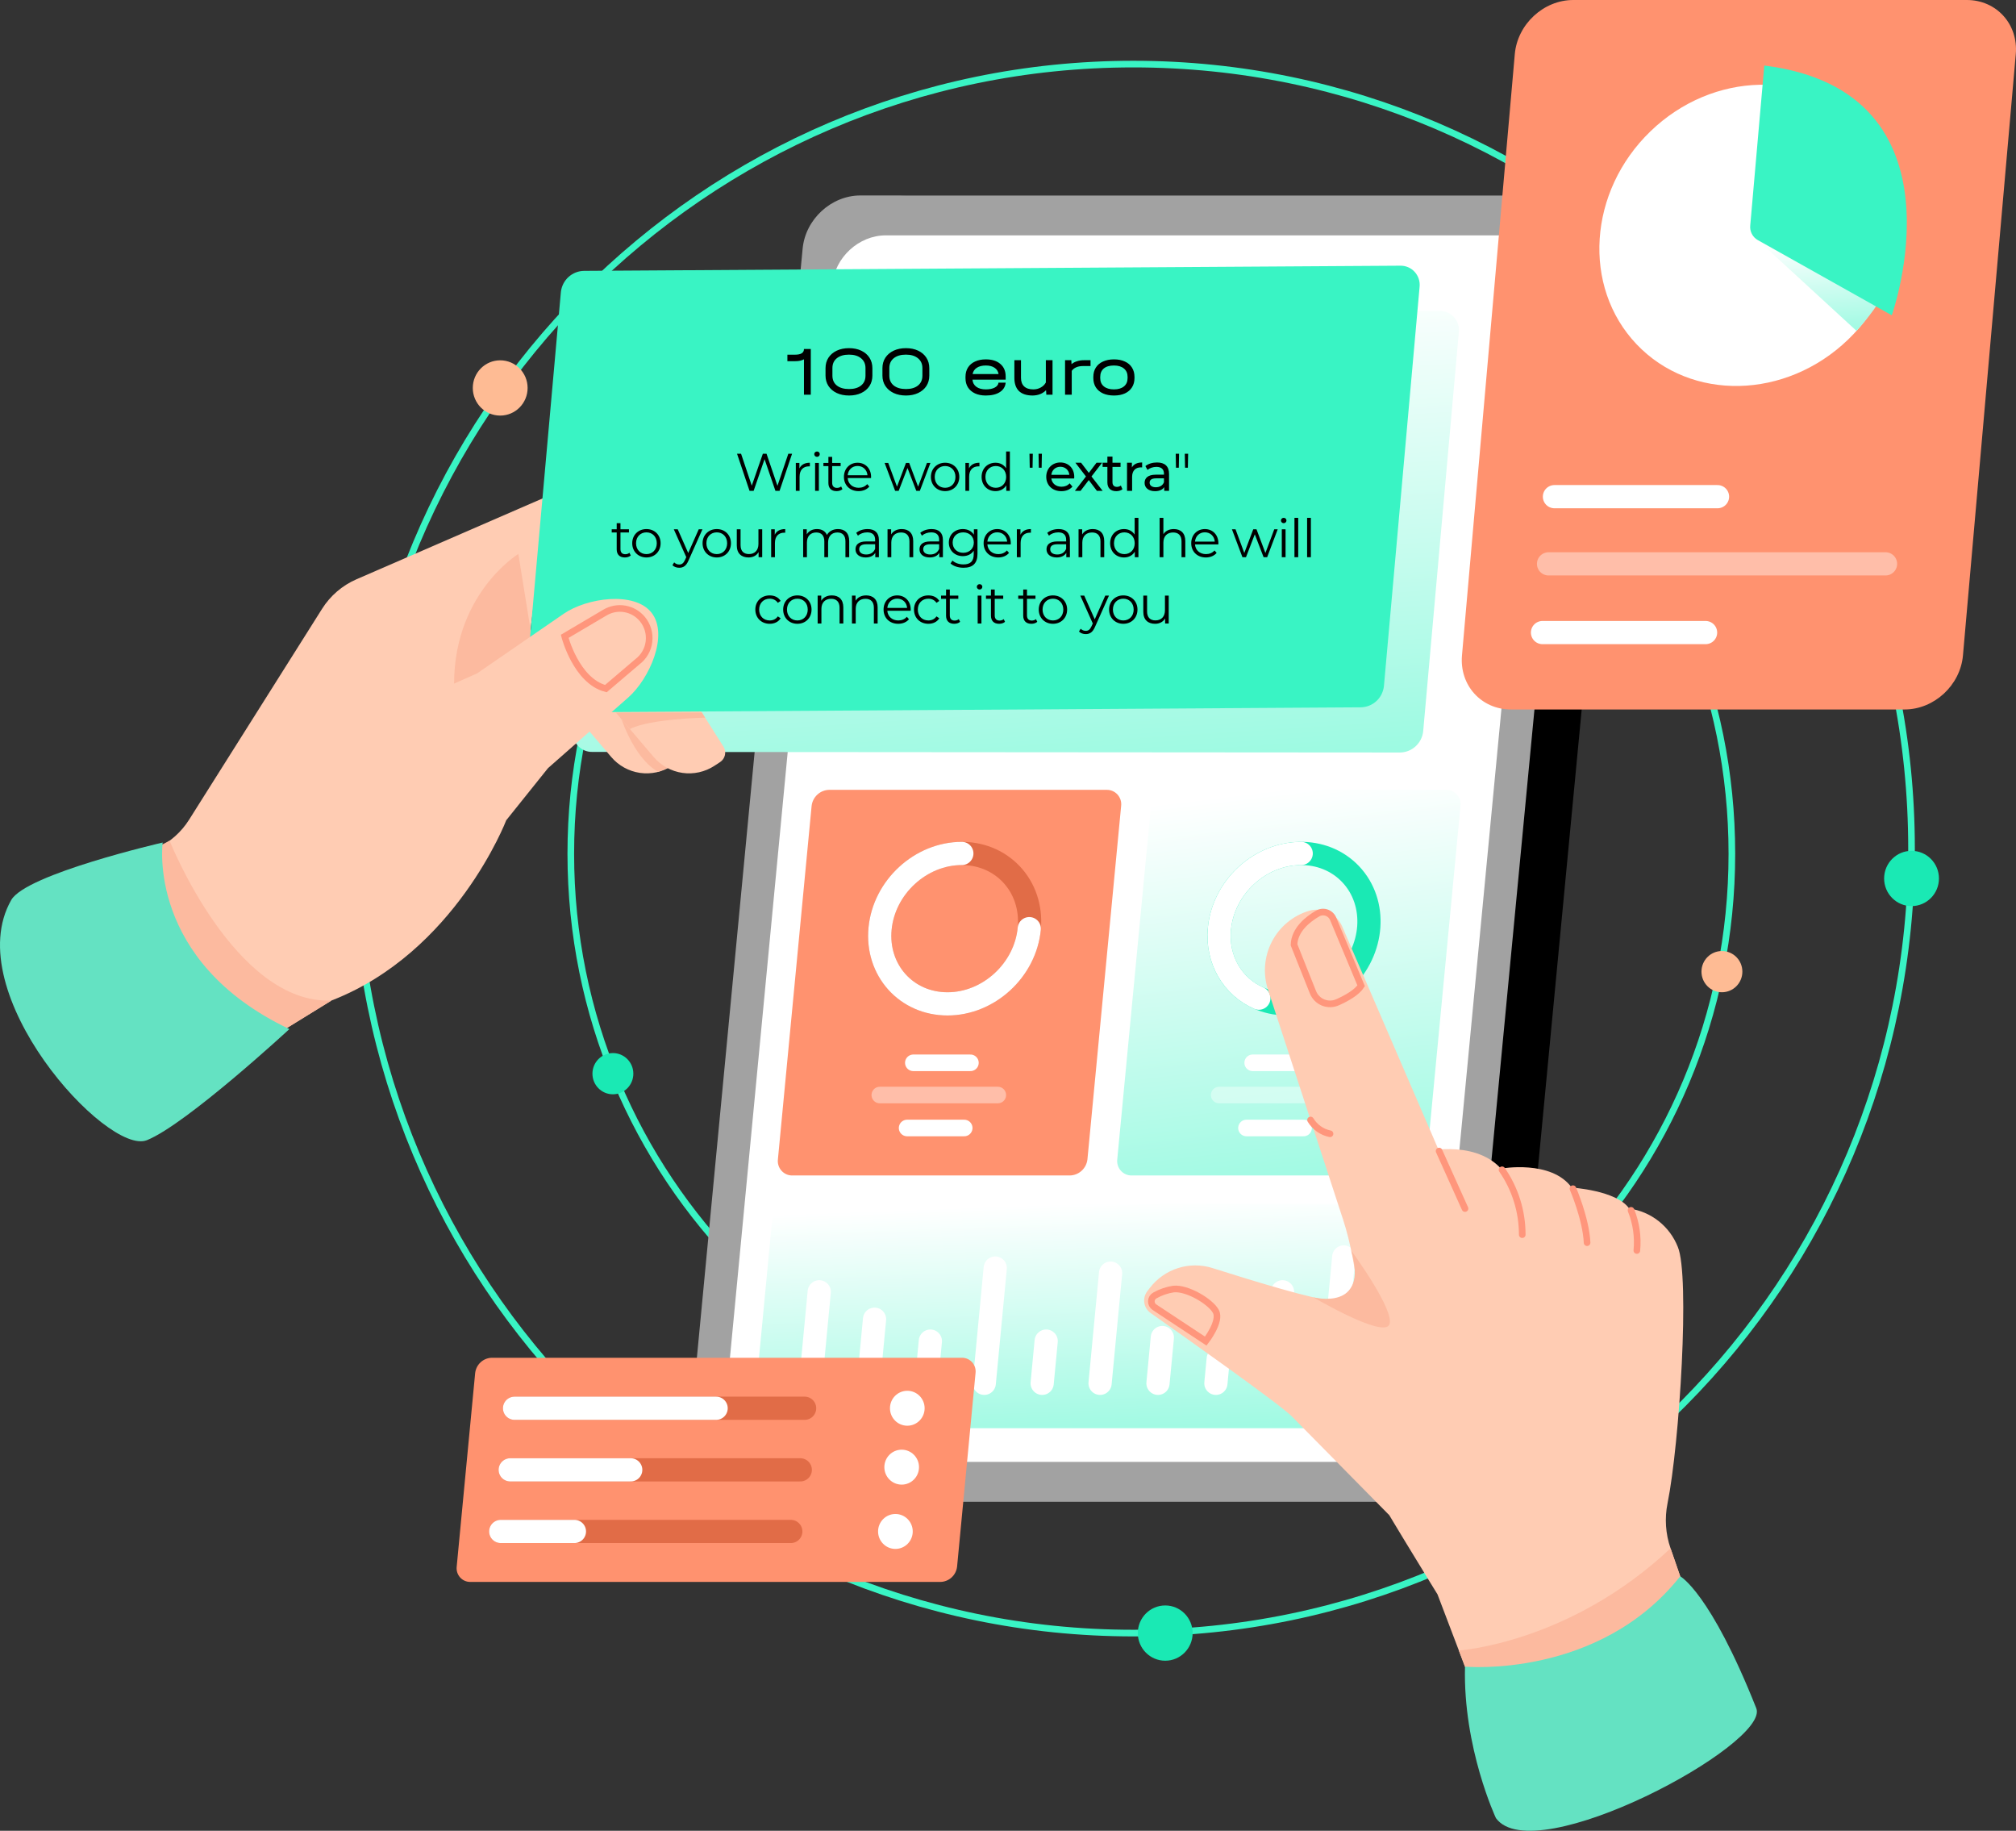 <svg width="608" height="552" viewBox="0 0 608 552" fill="none" xmlns="http://www.w3.org/2000/svg">
<rect x="0" y="0" width="608" height="552" fill="#333333" stroke="none"/>
<path d="M341.79 492.391C471.414 492.391 576.492 386.492 576.492 255.857C576.492 125.224 471.414 19.324 341.79 19.324C212.166 19.324 107.085 125.224 107.085 255.857C107.085 386.492 212.166 492.391 341.79 492.391Z" stroke="#39F4C4" stroke-width="2" stroke-miterlimit="10"/>
<path d="M150.853 125.302C155.419 125.302 159.12 121.572 159.12 116.971C159.12 112.37 155.419 108.64 150.853 108.64C146.288 108.64 142.587 112.37 142.587 116.971C142.587 121.572 146.288 125.302 150.853 125.302Z" fill="#FEBB94"/>
<path d="M576.492 273.197C581.06 273.197 584.764 269.467 584.764 264.866C584.764 260.265 581.06 256.535 576.492 256.535C571.931 256.535 568.227 260.265 568.227 264.866C568.227 269.467 571.931 273.197 576.492 273.197Z" fill="#1AE9B4"/>
<path d="M351.417 500.722C355.982 500.722 359.683 496.992 359.683 492.391C359.683 487.79 355.982 484.06 351.417 484.06C346.851 484.06 343.15 487.79 343.15 492.391C343.15 496.992 346.851 500.722 351.417 500.722Z" fill="#1AE9B4"/>
<path d="M347.228 433.863C443.924 433.863 522.311 354.865 522.311 257.416C522.311 159.966 443.924 80.968 347.228 80.968C250.531 80.968 172.144 159.966 172.144 257.416C172.144 354.865 250.531 433.863 347.228 433.863Z" stroke="#39F4C4" stroke-width="2" stroke-miterlimit="10"/>
<path d="M519.31 299.173C522.715 299.173 525.476 296.391 525.476 292.959C525.476 289.526 522.715 286.744 519.31 286.744C515.903 286.744 513.143 289.526 513.143 292.959C513.143 296.391 515.903 299.173 519.31 299.173Z" fill="#FEBB94"/>
<path d="M184.84 329.94C188.246 329.94 191.007 327.158 191.007 323.725C191.007 320.293 188.246 317.511 184.84 317.511C181.435 317.511 178.674 320.293 178.674 323.725C178.674 327.158 181.435 329.94 184.84 329.94Z" fill="#1AE9B4"/>
<path d="M268.802 105.709C272.208 105.709 274.969 102.926 274.969 99.494C274.969 96.062 272.208 93.279 268.802 93.279C265.396 93.279 262.635 96.062 262.635 99.494C262.635 102.926 265.396 105.709 268.802 105.709Z" fill="#1C85E8"/>
<path d="M438.352 452.809H236.158C227.386 452.809 220.958 445.642 221.802 436.801L256.318 74.941C257.161 66.1 264.955 58.934 273.727 58.934H475.922C484.694 58.934 491.121 66.1 490.278 74.941L455.762 436.801C454.919 445.642 447.124 452.809 438.352 452.809Z" fill="black"/>
<path d="M424.102 452.809H221.908C213.136 452.809 206.709 445.642 207.552 436.801L242.068 74.941C242.911 66.1 250.706 58.934 259.478 58.934H461.672C470.444 58.934 476.871 66.1 476.028 74.941L441.512 436.801C440.669 445.642 432.874 452.809 424.102 452.809Z" fill="#A2A2A2"/>
<path d="M416.44 440.778H231.866C223.736 440.778 217.779 434.137 218.561 425.944L251.005 85.796C251.787 77.603 259.011 70.962 267.14 70.962H451.714C459.844 70.962 465.8 77.603 465.019 85.796L432.574 425.944C431.792 434.137 424.569 440.778 416.44 440.778Z" fill="white"/>
<path d="M425.007 354.414H341.32C340.703 354.427 340.089 354.305 339.523 354.058C338.956 353.811 338.449 353.445 338.035 352.983C337.621 352.521 337.31 351.976 337.124 351.382C336.937 350.789 336.879 350.163 336.953 349.546L347.114 243.014C347.261 241.693 347.879 240.471 348.853 239.575C349.828 238.68 351.091 238.172 352.41 238.145H436.098C436.715 238.133 437.327 238.254 437.894 238.502C438.461 238.748 438.968 239.115 439.382 239.577C439.796 240.038 440.107 240.584 440.294 241.176C440.48 241.77 440.538 242.397 440.464 243.014L430.302 349.546C430.156 350.866 429.538 352.088 428.564 352.984C427.59 353.879 426.326 354.388 425.007 354.414Z" fill="url(#paint0_linear_448_1266)"/>
<path d="M405.056 295.644C414.494 286.579 415.521 272.226 407.35 263.587C399.179 254.947 384.904 255.292 375.467 264.356C366.029 273.422 365.002 287.774 373.173 296.414C381.344 305.054 395.618 304.709 405.056 295.644Z" stroke="#1AE9B4" stroke-width="7" stroke-miterlimit="10"/>
<path d="M379.652 300.956C371.823 297.549 366.861 289.45 367.762 280C368.956 267.477 379.998 257.326 392.424 257.326" stroke="white" stroke-width="7" stroke-miterlimit="10" stroke-linecap="round"/>
<path d="M377.794 320.447H395.012" stroke="white" stroke-width="5" stroke-miterlimit="10" stroke-linecap="round"/>
<path d="M375.92 340.099H393.137" stroke="white" stroke-width="5" stroke-miterlimit="10" stroke-linecap="round"/>
<path opacity="0.4" d="M367.685 330.162H403.267" stroke="white" stroke-width="5" stroke-miterlimit="10" stroke-linecap="round"/>
<path d="M322.662 354.414H238.975C238.358 354.427 237.745 354.305 237.178 354.058C236.612 353.811 236.104 353.445 235.69 352.983C235.277 352.521 234.966 351.976 234.779 351.382C234.592 350.789 234.534 350.163 234.608 349.546L244.77 243.014C244.916 241.693 245.534 240.471 246.509 239.575C247.483 238.68 248.747 238.172 250.065 238.145H333.753C334.37 238.133 334.983 238.254 335.549 238.502C336.116 238.748 336.623 239.115 337.037 239.577C337.452 240.038 337.762 240.584 337.949 241.176C338.135 241.77 338.194 242.397 338.119 243.014L327.958 349.546C327.811 350.866 327.193 352.088 326.219 352.984C325.245 353.879 323.981 354.388 322.662 354.414Z" fill="#FF926F"/>
<path d="M302.711 295.644C312.149 286.579 313.176 272.226 305.005 263.587C296.834 254.947 282.559 255.292 273.121 264.356C263.684 273.422 262.657 287.774 270.828 296.414C278.998 305.054 293.273 304.709 302.711 295.644Z" stroke="#E16C47" stroke-width="7" stroke-miterlimit="10"/>
<path d="M310.416 280C309.222 292.523 298.18 302.675 285.754 302.675C273.328 302.675 264.222 292.523 265.417 280C266.612 267.477 277.653 257.326 290.079 257.326" stroke="white" stroke-width="7" stroke-miterlimit="10" stroke-linecap="round"/>
<path d="M275.45 320.447H292.667" stroke="white" stroke-width="5" stroke-miterlimit="10" stroke-linecap="round"/>
<path d="M273.575 340.099H290.793" stroke="white" stroke-width="5" stroke-miterlimit="10" stroke-linecap="round"/>
<path opacity="0.4" d="M265.341 330.162H300.923" stroke="white" stroke-width="5" stroke-miterlimit="10" stroke-linecap="round"/>
<path d="M417.992 430.611H231.454C230.869 430.622 230.289 430.508 229.752 430.273C229.215 430.039 228.734 429.692 228.341 429.255C227.949 428.817 227.655 428.3 227.477 427.738C227.301 427.176 227.246 426.582 227.316 425.997L232.883 367.641C233.021 366.389 233.607 365.23 234.53 364.381C235.454 363.533 236.651 363.051 237.901 363.026H424.438C425.023 363.014 425.604 363.13 426.141 363.364C426.678 363.598 427.159 363.945 427.551 364.383C427.943 364.82 428.238 365.337 428.415 365.899C428.592 366.462 428.647 367.055 428.577 367.641L423.01 425.997C422.871 427.248 422.286 428.406 421.363 429.255C420.439 430.105 419.241 430.586 417.992 430.611Z" fill="url(#paint1_linear_448_1266)"/>
<path d="M244.445 417.079L247.076 389.491" stroke="white" stroke-width="7" stroke-miterlimit="10" stroke-linecap="round"/>
<path d="M263.752 397.753L261.909 417.079" stroke="white" stroke-width="7" stroke-miterlimit="10" stroke-linecap="round"/>
<path d="M280.587 404.354L279.374 417.08" stroke="white" stroke-width="7" stroke-miterlimit="10" stroke-linecap="round"/>
<path d="M300.153 382.322L296.838 417.079" stroke="white" stroke-width="7" stroke-miterlimit="10" stroke-linecap="round"/>
<path d="M315.516 404.354L314.302 417.08" stroke="white" stroke-width="7" stroke-miterlimit="10" stroke-linecap="round"/>
<path d="M334.936 383.858L331.767 417.08" stroke="white" stroke-width="7" stroke-miterlimit="10" stroke-linecap="round"/>
<path d="M350.547 403.285L349.231 417.079" stroke="white" stroke-width="7" stroke-miterlimit="10" stroke-linecap="round"/>
<path d="M367.397 409.731L366.696 417.079" stroke="white" stroke-width="7" stroke-miterlimit="10" stroke-linecap="round"/>
<path d="M386.792 389.491L384.16 417.079" stroke="white" stroke-width="7" stroke-miterlimit="10" stroke-linecap="round"/>
<path d="M405.258 378.987L401.625 417.08" stroke="white" stroke-width="7" stroke-miterlimit="10" stroke-linecap="round"/>
<path d="M574.385 213.912H455.674C446.732 213.912 440.125 206.606 440.916 197.594L456.844 16.317C457.636 7.306 465.526 0 474.468 0H593.179C602.124 0 608.727 7.306 607.935 16.317L592.007 197.594C591.216 206.606 583.324 213.912 574.385 213.912Z" fill="#FF926F"/>
<path d="M557.39 102.358C576.191 84.234 578.082 55.486 561.624 38.148C545.164 20.809 516.583 21.445 497.785 39.568C478.988 57.692 477.093 86.44 493.553 103.778C510.013 121.118 538.595 120.481 557.39 102.358Z" fill="white"/>
<path d="M530.104 72.374L559.903 99.764C559.903 99.764 566.683 92.421 568.705 87.172L530.104 72.374Z" fill="url(#paint2_linear_448_1266)"/>
<path d="M532.088 19.759L527.853 67.953C527.759 68.83 527.922 69.717 528.322 70.503C528.722 71.288 529.341 71.939 530.104 72.374L570.537 95.059C570.537 95.059 594.547 27.554 532.088 19.759Z" fill="#39F4C4"/>
<path d="M468.801 149.749H517.98" stroke="white" stroke-width="7" stroke-miterlimit="10" stroke-linecap="round"/>
<path d="M465.201 190.725H514.38" stroke="white" stroke-width="7" stroke-miterlimit="10" stroke-linecap="round"/>
<path opacity="0.4" d="M467.022 170.006H568.652" stroke="white" stroke-width="7" stroke-miterlimit="10" stroke-linecap="round"/>
<path d="M428.393 347.455C428.393 347.455 444.245 343.194 452.683 352.349C452.683 352.349 467.848 349.574 474.013 358.076C474.013 358.076 487.458 358.861 491.351 364.388C494.589 364.838 497.651 366.145 500.225 368.175C502.799 370.205 504.793 372.887 506.005 375.946C509.681 384.678 506.563 435.163 502.909 453.254C501.995 457.779 502.308 462.468 503.815 466.828L513.11 493.748L448.798 520.842L433.53 480.708C433.53 480.708 414.944 450.608 412.289 445.256C409.634 439.905 414.134 395.499 405.07 367.759L428.393 347.455Z" fill="#FFCCB3"/>
<path d="M441.825 502.513L439.97 497.636C439.97 497.636 473.34 495.487 503.815 466.83L506.73 475.271C506.73 475.271 502.966 492.708 485.828 500.926C468.69 509.145 441.825 502.513 441.825 502.513Z" fill="#FCBA9F"/>
<path d="M441.825 502.512C441.825 502.512 482.219 506.22 506.73 475.27C506.73 475.27 515.779 480.051 529.675 515.057C533.943 525.81 462.674 564.091 451.151 548.178C451.151 548.178 441.203 526.971 441.825 502.512Z" fill="#64E2C2"/>
<path d="M409.023 384.505C409.023 384.505 407.63 391.955 401.042 391.955C396.744 391.955 378.114 386.283 365.679 382.339C362.296 381.266 358.667 381.266 355.283 382.339C351.9 383.412 348.925 385.507 346.762 388.339L346.006 389.328C345.63 389.818 345.358 390.38 345.204 390.98C345.051 391.58 345.02 392.204 345.113 392.816C345.206 393.428 345.421 394.015 345.745 394.541C346.07 395.067 346.497 395.521 347.001 395.875C357.529 403.282 385.956 423.384 389.592 427.048C394.067 431.557 418.983 456.837 418.983 456.837L409.023 384.505Z" fill="#FFCCB3"/>
<path d="M407.51 377.041C407.51 377.041 420.976 395.409 418.983 399.43C416.989 403.451 396.109 391.157 396.109 391.157C396.109 391.157 412.958 395.525 407.51 377.041Z" fill="#FCBA9F"/>
<path d="M405.07 367.759L382.412 298.415C381.635 296.036 381.339 293.524 381.543 291.028C381.748 288.532 382.447 286.103 383.6 283.885C384.753 281.666 386.337 279.704 388.256 278.114C390.176 276.524 392.393 275.338 394.776 274.628C396.727 274.047 398.82 274.203 400.663 275.07C402.507 275.937 403.972 277.452 404.783 279.332L436.57 352.97L405.07 367.759Z" fill="#FFCCB3"/>
<path d="M395.244 337.688C395.886 338.752 396.74 339.67 397.75 340.384C398.761 341.1 399.907 341.597 401.118 341.845" stroke="#FF967C" stroke-width="2" stroke-linecap="round"/>
<path d="M403.397 302.189C406.154 300.958 409.195 299.237 410.503 297.229L402.066 277.04C401.885 276.605 401.615 276.214 401.273 275.892C400.93 275.57 400.525 275.325 400.082 275.174C399.639 275.022 399.169 274.967 398.703 275.013C398.237 275.058 397.786 275.203 397.38 275.437C394.378 277.183 390.415 280.334 390.261 284.858L395.968 299.169C396.248 299.868 396.664 300.503 397.193 301.036C397.722 301.568 398.352 301.989 399.045 302.27C399.739 302.552 400.482 302.69 401.23 302.676C401.977 302.663 402.714 302.496 403.397 302.189Z" stroke="#FF967C" stroke-width="2" stroke-linecap="round"/>
<path d="M434.013 347.048L441.825 364.39" stroke="#FF967C" stroke-width="2" stroke-linecap="round"/>
<path d="M452.995 352.706C456.964 358.441 459.092 365.266 459.09 372.259" stroke="#FF967C" stroke-width="2" stroke-linecap="round"/>
<path d="M474.386 358.401C474.386 358.401 478.318 367.49 478.643 374.677" stroke="#FF967C" stroke-width="2" stroke-linecap="round"/>
<path d="M491.902 364.929C493.451 368.764 494.051 372.921 493.651 377.042" stroke="#FF967C" stroke-width="2" stroke-linecap="round"/>
<path d="M363.639 404.355C363.639 404.355 368.292 398.4 366.696 395.413C365.1 392.426 358 388.202 353.897 388.662C351.939 388.959 350.05 389.607 348.32 390.577C348.005 390.742 347.739 390.988 347.548 391.29C347.357 391.592 347.247 391.938 347.23 392.295C347.213 392.653 347.288 393.009 347.449 393.327C347.61 393.647 347.851 393.918 348.148 394.114L363.639 404.355Z" stroke="#FF967C" stroke-width="2" stroke-linecap="round"/>
<path d="M283.626 476.966H141.874C141.289 476.977 140.709 476.862 140.171 476.628C139.634 476.394 139.153 476.047 138.761 475.609C138.369 475.172 138.074 474.655 137.897 474.093C137.72 473.531 137.665 472.937 137.736 472.352L143.302 413.995C143.441 412.743 144.027 411.585 144.95 410.736C145.873 409.888 147.071 409.406 148.321 409.381H290.073C290.658 409.369 291.238 409.485 291.775 409.719C292.312 409.952 292.793 410.3 293.186 410.737C293.578 411.175 293.872 411.692 294.05 412.254C294.226 412.816 294.281 413.41 294.211 413.995L288.645 472.352C288.506 473.603 287.92 474.761 286.997 475.61C286.074 476.459 284.876 476.941 283.626 476.966Z" fill="#FF926F"/>
<path d="M155.182 424.6H242.663" stroke="#E16C47" stroke-width="7" stroke-miterlimit="10" stroke-linecap="round"/>
<path d="M155.182 424.6H215.973" stroke="white" stroke-width="7" stroke-miterlimit="10" stroke-linecap="round"/>
<path d="M153.873 443.174H241.354" stroke="#E16C47" stroke-width="7" stroke-miterlimit="10" stroke-linecap="round"/>
<path d="M153.873 443.174H190.218" stroke="white" stroke-width="7" stroke-miterlimit="10" stroke-linecap="round"/>
<path d="M151.013 461.748H238.494" stroke="#E16C47" stroke-width="7" stroke-miterlimit="10" stroke-linecap="round"/>
<path d="M151.013 461.748H173.239" stroke="white" stroke-width="7" stroke-miterlimit="10" stroke-linecap="round"/>
<path d="M273.63 429.868C276.517 429.868 278.857 427.51 278.857 424.601C278.857 421.691 276.517 419.333 273.63 419.333C270.743 419.333 268.403 421.691 268.403 424.601C268.403 427.51 270.743 429.868 273.63 429.868Z" fill="white"/>
<path d="M271.935 447.629C274.822 447.629 277.162 445.27 277.162 442.361C277.162 439.452 274.822 437.093 271.935 437.093C269.048 437.093 266.708 439.452 266.708 442.361C266.708 445.27 269.048 447.629 271.935 447.629Z" fill="white"/>
<path d="M270.043 467.016C272.93 467.016 275.27 464.657 275.27 461.748C275.27 458.838 272.93 456.48 270.043 456.48C267.156 456.48 264.816 458.838 264.816 461.748C264.816 464.657 267.156 467.016 270.043 467.016Z" fill="white"/>
<path d="M422.216 226.888L178.65 226.709C177.835 226.732 177.024 226.578 176.272 226.259C175.521 225.941 174.845 225.464 174.291 224.861C173.736 224.259 173.316 223.544 173.057 222.764C172.799 221.984 172.708 221.158 172.792 220.34L183.552 99.914C183.746 98.176 184.565 96.57 185.854 95.4C187.142 94.228 188.811 93.573 190.546 93.557L434.112 93.736C434.927 93.713 435.738 93.867 436.49 94.185C437.241 94.504 437.917 94.98 438.471 95.583C439.026 96.186 439.446 96.901 439.705 97.681C439.963 98.46 440.053 99.286 439.97 100.104L429.21 220.531C429.016 222.268 428.197 223.874 426.908 225.045C425.62 226.216 423.951 226.872 422.216 226.888Z" fill="url(#paint3_linear_448_1266)"/>
<path d="M194.815 208.422L205.382 225.107C205.859 225.86 206.021 226.772 205.834 227.645C205.646 228.519 205.124 229.281 204.381 229.769L202.673 230.887C199.815 232.759 196.379 233.522 193.004 233.033C189.63 232.544 186.546 230.836 184.327 228.228L170.304 211.745L194.815 208.422Z" fill="#FFCCB3"/>
<path d="M186.752 214.842C186.752 214.842 190.665 228.384 198.526 232.728C200.566 231.931 202.527 230.94 204.381 229.768L195.567 214.842" fill="#FCBA9F"/>
<path d="M5.979 275.739L47.484 255.69C51.395 253.801 54.701 250.844 57.028 247.155L97.124 183.578C99.62 179.62 103.24 176.51 107.514 174.655L165.264 149.576L152.9 243.82L152.682 247.301C152.682 247.301 137.408 287.177 99.971 301.664L40.115 338.566L5.979 275.739Z" fill="#FFCCB3"/>
<path d="M51.147 253.479C51.147 253.479 70.781 302.875 99.971 301.665L81.334 313.155C81.334 313.155 18.076 301.327 41.755 258.36L51.147 253.479Z" fill="#FCBA9F"/>
<path d="M156.325 167.02C156.325 167.02 135.906 179.491 136.989 208.421L161.51 199.185L156.325 167.02Z" fill="#FCBA9F"/>
<path d="M207.618 208.422L218.184 225.107C218.661 225.86 218.823 226.772 218.636 227.645C218.449 228.519 217.926 229.281 217.183 229.769L215.475 230.887C212.617 232.759 209.181 233.522 205.806 233.033C202.432 232.544 199.348 230.836 197.129 228.228L183.107 211.745L207.618 208.422Z" fill="#FFCCB3"/>
<path d="M410.377 213.262L164.256 214.822C163.441 214.844 162.63 214.691 161.879 214.372C161.127 214.053 160.452 213.576 159.897 212.974C159.342 212.371 158.922 211.656 158.664 210.876C158.405 210.096 158.315 209.271 158.399 208.453L169.158 88.026C169.353 86.288 170.172 84.683 171.461 83.512C172.749 82.341 174.418 81.686 176.153 81.669L422.272 80.11C423.088 80.087 423.898 80.241 424.65 80.559C425.402 80.877 426.078 81.354 426.632 81.957C427.186 82.56 427.607 83.275 427.865 84.054C428.124 84.834 428.214 85.661 428.131 86.478L417.372 206.904C417.176 208.642 416.357 210.248 415.069 211.419C413.78 212.59 412.111 213.245 410.377 213.262Z" fill="#39F4C4"/>
<path d="M118.271 214.406L143.872 203.039L170.054 185.024C176.939 180.287 191.318 178.153 196.495 184.739C201.76 191.438 195.846 204.69 189.46 210.312L165.264 231.609L152.682 247.305L118.271 214.406Z" fill="#FFCCB3"/>
<path d="M170.304 191.865C170.304 191.865 173.76 205.299 182.722 207.623L192.227 199.529C193.19 198.806 193.998 197.892 194.6 196.844C195.202 195.796 195.586 194.635 195.728 193.433C195.871 192.23 195.769 191.011 195.429 189.849C195.089 188.688 194.517 187.608 193.75 186.677C192.409 185.049 190.538 183.955 188.471 183.589C186.404 183.224 184.274 183.611 182.464 184.681L170.304 191.865Z" stroke="#FF967C" stroke-width="2" stroke-linecap="round"/>
<path d="M49.061 254.031C49.061 254.031 44.099 289.798 87.275 310.277C87.275 310.277 56.26 338.956 44.302 343.778C32.345 348.6 -12.582 299.322 3.397 271.352C7.878 263.509 49.061 254.031 49.061 254.031Z" fill="#64E2C2"/>
<path d="M212.655 216.376C212.655 216.376 195.827 216.721 189.969 219.812L185.741 214.842L211.684 214.842L212.655 216.376Z" fill="#FCBA9F"/>
<path d="M244.525 119H242.467V108.332C241.795 108.71 240.92 108.899 239.842 108.899H237.469V106.946H239.674C240.626 106.946 241.326 106.806 241.774 106.526C242.236 106.246 242.467 105.812 242.467 105.224H244.525V119ZM256.065 119.252C254.665 119.252 253.426 119 252.348 118.496C251.284 117.992 250.451 117.285 249.849 116.375C249.261 115.465 248.967 114.422 248.967 113.246V110.999C248.967 109.809 249.261 108.759 249.849 107.849C250.451 106.939 251.284 106.232 252.348 105.728C253.426 105.224 254.665 104.972 256.065 104.972C257.451 104.972 258.676 105.224 259.74 105.728C260.804 106.232 261.63 106.939 262.218 107.849C262.806 108.759 263.1 109.809 263.1 110.999V113.246C263.1 114.436 262.806 115.486 262.218 116.396C261.63 117.292 260.804 117.992 259.74 118.496C258.676 119 257.451 119.252 256.065 119.252ZM256.065 117.299C257.605 117.299 258.816 116.942 259.698 116.228C260.58 115.514 261.021 114.527 261.021 113.267V110.978C261.021 109.732 260.573 108.745 259.677 108.017C258.795 107.289 257.584 106.925 256.044 106.925C254.49 106.925 253.265 107.289 252.369 108.017C251.487 108.731 251.046 109.718 251.046 110.978V113.267C251.046 114.527 251.487 115.514 252.369 116.228C253.265 116.942 254.497 117.299 256.065 117.299ZM273.23 119.252C271.83 119.252 270.591 119 269.513 118.496C268.449 117.992 267.616 117.285 267.014 116.375C266.426 115.465 266.132 114.422 266.132 113.246V110.999C266.132 109.809 266.426 108.759 267.014 107.849C267.616 106.939 268.449 106.232 269.513 105.728C270.591 105.224 271.83 104.972 273.23 104.972C274.616 104.972 275.841 105.224 276.905 105.728C277.969 106.232 278.795 106.939 279.383 107.849C279.971 108.759 280.265 109.809 280.265 110.999V113.246C280.265 114.436 279.971 115.486 279.383 116.396C278.795 117.292 277.969 117.992 276.905 118.496C275.841 119 274.616 119.252 273.23 119.252ZM273.23 117.299C274.77 117.299 275.981 116.942 276.863 116.228C277.745 115.514 278.186 114.527 278.186 113.267V110.978C278.186 109.732 277.738 108.745 276.842 108.017C275.96 107.289 274.749 106.925 273.209 106.925C271.655 106.925 270.43 107.289 269.534 108.017C268.652 108.731 268.211 109.718 268.211 110.978V113.267C268.211 114.527 268.652 115.514 269.534 116.228C270.43 116.942 271.662 117.299 273.23 117.299ZM303.298 114.464H293.281C293.351 115.374 293.743 116.095 294.457 116.627C295.171 117.145 296.123 117.404 297.313 117.404C298.419 117.404 299.315 117.222 300.001 116.858C300.701 116.48 301.079 115.983 301.135 115.367H303.298C303.186 116.585 302.598 117.537 301.534 118.223C300.484 118.909 299.077 119.252 297.313 119.252C296.067 119.252 294.982 119.042 294.058 118.622C293.134 118.188 292.42 117.579 291.916 116.795C291.426 116.011 291.181 115.094 291.181 114.044V113.603C291.181 112.539 291.426 111.615 291.916 110.831C292.42 110.033 293.134 109.424 294.058 109.004C294.982 108.57 296.067 108.353 297.313 108.353C299.175 108.353 300.638 108.815 301.702 109.739C302.766 110.649 303.298 111.909 303.298 113.519V114.464ZM297.313 110.201C296.193 110.201 295.283 110.432 294.583 110.894C293.897 111.342 293.477 111.972 293.323 112.784H301.156C301.03 111.972 300.631 111.342 299.959 110.894C299.287 110.432 298.405 110.201 297.313 110.201ZM317.429 108.605V119H315.56L315.476 117.656C314.44 118.692 313.096 119.224 311.444 119.252C309.624 119.252 308.245 118.804 307.307 117.908C306.383 116.998 305.921 115.668 305.921 113.918V108.605H307.916V113.918C307.916 115.038 308.231 115.899 308.861 116.501C309.505 117.103 310.429 117.404 311.633 117.404C312.459 117.404 313.208 117.215 313.88 116.837C314.566 116.459 315.077 115.955 315.413 115.325V108.605H317.429ZM328.893 108.605V110.369H326.583C325.827 110.369 325.155 110.495 324.567 110.747C323.993 110.999 323.545 111.356 323.223 111.818V119H321.207V108.605H323.097L323.16 109.802C323.622 109.41 324.168 109.116 324.798 108.92C325.428 108.71 326.114 108.605 326.856 108.605H328.893ZM335.972 119.252C334.698 119.252 333.592 119.042 332.654 118.622C331.716 118.188 330.995 117.579 330.491 116.795C329.987 115.997 329.735 115.066 329.735 114.002V113.645C329.735 112.567 329.987 111.629 330.491 110.831C330.995 110.033 331.716 109.424 332.654 109.004C333.592 108.57 334.698 108.353 335.972 108.353C337.232 108.353 338.324 108.57 339.248 109.004C340.186 109.424 340.9 110.033 341.39 110.831C341.894 111.629 342.146 112.567 342.146 113.645V114.002C342.146 115.066 341.894 115.997 341.39 116.795C340.9 117.579 340.186 118.188 339.248 118.622C338.324 119.042 337.232 119.252 335.972 119.252ZM335.951 117.404C337.239 117.404 338.247 117.103 338.975 116.501C339.703 115.899 340.067 115.066 340.067 114.002V113.645C340.067 112.567 339.703 111.727 338.975 111.125C338.247 110.509 337.239 110.201 335.951 110.201C334.635 110.201 333.613 110.502 332.885 111.104C332.171 111.706 331.814 112.553 331.814 113.645V114.002C331.814 115.066 332.178 115.899 332.906 116.501C333.648 117.103 334.663 117.404 335.951 117.404Z" fill="black"/>
<path d="M237.749 136.8L234.469 146.48L231.173 136.8H230.069L226.725 146.432L223.493 136.8H222.277L226.053 148H227.285L230.581 138.448L233.861 148H235.109L238.885 136.8H237.749ZM241.096 141.232V139.584H240.008V148H241.144V143.712C241.144 141.728 242.216 140.608 243.976 140.608C244.056 140.608 244.152 140.624 244.248 140.624V139.52C242.696 139.52 241.624 140.112 241.096 141.232ZM246.4 137.744C246.88 137.744 247.232 137.376 247.232 136.912C247.232 136.48 246.864 136.128 246.4 136.128C245.936 136.128 245.568 136.496 245.568 136.928C245.568 137.376 245.936 137.744 246.4 137.744ZM245.824 148H246.96V139.584H245.824V148ZM253.673 146.672C253.353 146.96 252.889 147.104 252.425 147.104C251.481 147.104 250.969 146.56 250.969 145.568V140.544H253.529V139.584H250.969V137.744H249.833V139.584H248.329V140.544H249.833V145.632C249.833 147.184 250.713 148.08 252.297 148.08C252.953 148.08 253.625 147.888 254.073 147.488L253.673 146.672ZM262.708 143.792C262.708 141.264 260.996 139.52 258.628 139.52C256.26 139.52 254.516 141.296 254.516 143.792C254.516 146.288 256.308 148.08 258.932 148.08C260.26 148.08 261.428 147.6 262.18 146.704L261.54 145.968C260.9 146.704 259.988 147.072 258.964 147.072C257.124 147.072 255.78 145.904 255.652 144.144H262.692C262.692 144.016 262.708 143.888 262.708 143.792ZM258.628 140.496C260.276 140.496 261.476 141.648 261.62 143.296H255.652C255.796 141.648 256.996 140.496 258.628 140.496ZM279.56 139.584L276.888 146.736L274.2 139.584H273.224L270.52 146.736L267.88 139.584H266.792L269.96 148H271.032L273.688 141.104L276.344 148H277.416L280.6 139.584H279.56ZM285.036 148.08C287.5 148.08 289.308 146.288 289.308 143.792C289.308 141.296 287.5 139.52 285.036 139.52C282.572 139.52 280.748 141.296 280.748 143.792C280.748 146.288 282.572 148.08 285.036 148.08ZM285.036 147.072C283.244 147.072 281.9 145.76 281.9 143.792C281.9 141.824 283.244 140.512 285.036 140.512C286.828 140.512 288.156 141.824 288.156 143.792C288.156 145.76 286.828 147.072 285.036 147.072ZM292.236 141.232V139.584H291.148V148H292.284V143.712C292.284 141.728 293.356 140.608 295.116 140.608C295.196 140.608 295.292 140.624 295.388 140.624V139.52C293.836 139.52 292.764 140.112 292.236 141.232ZM303.43 136.128V141.184C302.726 140.096 301.574 139.52 300.23 139.52C297.83 139.52 296.038 141.248 296.038 143.792C296.038 146.336 297.83 148.08 300.23 148.08C301.622 148.08 302.79 147.472 303.478 146.336V148H304.566V136.128H303.43ZM300.326 147.072C298.534 147.072 297.19 145.76 297.19 143.792C297.19 141.824 298.534 140.512 300.326 140.512C302.102 140.512 303.446 141.824 303.446 143.792C303.446 145.76 302.102 147.072 300.326 147.072ZM310.558 141.024H311.406L311.486 136.8H310.478L310.558 141.024ZM313.294 141.024H314.142L314.222 136.8H313.214L313.294 141.024ZM323.982 143.808C323.982 141.2 322.238 139.44 319.79 139.44C317.342 139.44 315.534 141.248 315.534 143.76C315.534 146.288 317.358 148.096 320.094 148.096C321.502 148.096 322.67 147.616 323.438 146.72L322.59 145.728C321.966 146.416 321.134 146.752 320.142 146.752C318.462 146.752 317.262 145.76 317.07 144.272H323.95C323.966 144.128 323.982 143.936 323.982 143.808ZM319.79 140.736C321.278 140.736 322.35 141.744 322.51 143.168H317.07C317.23 141.728 318.318 140.736 319.79 140.736ZM332.553 148L329.177 143.664L332.377 139.52H330.697L328.377 142.576L326.041 139.52H324.329L327.513 143.664L324.169 148H325.881L328.361 144.752L330.809 148H332.553ZM338.037 146.4C337.717 146.656 337.285 146.8 336.837 146.8C335.989 146.8 335.509 146.288 335.509 145.376V140.784H337.941V139.52H335.509V137.664H333.973V139.52H332.533V140.784H333.973V145.44C333.973 147.152 334.949 148.096 336.661 148.096C337.349 148.096 338.053 147.904 338.517 147.504L338.037 146.4ZM341.366 140.944V139.52H339.894V148H341.43V143.776C341.43 141.92 342.454 140.912 344.102 140.912C344.214 140.912 344.326 140.912 344.454 140.928V139.44C342.966 139.44 341.91 139.952 341.366 140.944ZM348.939 139.44C347.579 139.44 346.315 139.824 345.435 140.528L346.075 141.68C346.731 141.12 347.755 140.768 348.763 140.768C350.283 140.768 351.035 141.52 351.035 142.816V143.12H348.603C346.075 143.12 345.195 144.24 345.195 145.6C345.195 147.072 346.411 148.096 348.331 148.096C349.659 148.096 350.603 147.648 351.115 146.88V148H352.571V142.88C352.571 140.56 351.259 139.44 348.939 139.44ZM348.587 146.912C347.419 146.912 346.715 146.384 346.715 145.536C346.715 144.816 347.147 144.224 348.667 144.224H351.035V145.408C350.651 146.384 349.739 146.912 348.587 146.912ZM354.662 141.024H355.51L355.59 136.8H354.582L354.662 141.024ZM357.398 141.024H358.246L358.326 136.8H357.318L357.398 141.024ZM189.828 166.672C189.508 166.96 189.044 167.104 188.58 167.104C187.636 167.104 187.124 166.56 187.124 165.568V160.544H189.684V159.584H187.124V157.744H185.988V159.584H184.484V160.544H185.988V165.632C185.988 167.184 186.868 168.08 188.452 168.08C189.108 168.08 189.78 167.888 190.228 167.488L189.828 166.672ZM194.959 168.08C197.423 168.08 199.231 166.288 199.231 163.792C199.231 161.296 197.423 159.52 194.959 159.52C192.495 159.52 190.671 161.296 190.671 163.792C190.671 166.288 192.495 168.08 194.959 168.08ZM194.959 167.072C193.167 167.072 191.823 165.76 191.823 163.792C191.823 161.824 193.167 160.512 194.959 160.512C196.751 160.512 198.079 161.824 198.079 163.792C198.079 165.76 196.751 167.072 194.959 167.072ZM210.73 159.584L207.562 166.736L204.394 159.584H203.21L206.97 167.984L206.602 168.8C206.122 169.856 205.61 170.208 204.858 170.208C204.25 170.208 203.738 169.984 203.322 169.568L202.794 170.416C203.306 170.928 204.058 171.184 204.842 171.184C206.042 171.184 206.938 170.656 207.642 169.008L211.85 159.584H210.73ZM216.175 168.08C218.639 168.08 220.447 166.288 220.447 163.792C220.447 161.296 218.639 159.52 216.175 159.52C213.711 159.52 211.887 161.296 211.887 163.792C211.887 166.288 213.711 168.08 216.175 168.08ZM216.175 167.072C214.383 167.072 213.039 165.76 213.039 163.792C213.039 161.824 214.383 160.512 216.175 160.512C217.967 160.512 219.295 161.824 219.295 163.792C219.295 165.76 217.967 167.072 216.175 167.072ZM228.735 159.584V164C228.735 165.92 227.631 167.056 225.871 167.056C224.271 167.056 223.343 166.144 223.343 164.352V159.584H222.207V164.464C222.207 166.88 223.615 168.08 225.759 168.08C227.103 168.08 228.191 167.488 228.783 166.464V168H229.871V159.584H228.735ZM233.66 161.232V159.584H232.572V168H233.708V163.712C233.708 161.728 234.78 160.608 236.54 160.608C236.62 160.608 236.716 160.624 236.812 160.624V159.52C235.26 159.52 234.188 160.112 233.66 161.232ZM252.718 159.52C251.198 159.52 249.998 160.208 249.39 161.296C248.878 160.112 247.79 159.52 246.398 159.52C244.99 159.52 243.902 160.112 243.31 161.12V159.584H242.222V168H243.358V163.584C243.358 161.664 244.462 160.544 246.174 160.544C247.71 160.544 248.606 161.456 248.606 163.232V168H249.742V163.584C249.742 161.664 250.83 160.544 252.558 160.544C254.078 160.544 254.974 161.456 254.974 163.232V168H256.11V163.12C256.11 160.704 254.766 159.52 252.718 159.52ZM261.654 159.52C260.326 159.52 259.078 159.936 258.23 160.656L258.742 161.504C259.43 160.896 260.454 160.512 261.542 160.512C263.11 160.512 263.926 161.296 263.926 162.736V163.248H261.254C258.838 163.248 258.006 164.336 258.006 165.632C258.006 167.088 259.174 168.08 261.078 168.08C262.47 168.08 263.462 167.552 263.974 166.688V168H265.062V162.784C265.062 160.608 263.83 159.52 261.654 159.52ZM261.254 167.184C259.91 167.184 259.126 166.576 259.126 165.6C259.126 164.736 259.654 164.096 261.286 164.096H263.926V165.472C263.478 166.576 262.534 167.184 261.254 167.184ZM271.956 159.52C270.5 159.52 269.364 160.112 268.756 161.136V159.584H267.668V168H268.804V163.584C268.804 161.664 269.94 160.544 271.748 160.544C273.348 160.544 274.276 161.456 274.276 163.232V168H275.412V163.12C275.412 160.704 274.004 159.52 271.956 159.52ZM280.96 159.52C279.632 159.52 278.384 159.936 277.536 160.656L278.048 161.504C278.736 160.896 279.76 160.512 280.848 160.512C282.416 160.512 283.232 161.296 283.232 162.736V163.248H280.56C278.144 163.248 277.312 164.336 277.312 165.632C277.312 167.088 278.48 168.08 280.384 168.08C281.776 168.08 282.768 167.552 283.28 166.688V168H284.368V162.784C284.368 160.608 283.136 159.52 280.96 159.52ZM280.56 167.184C279.216 167.184 278.432 166.576 278.432 165.6C278.432 164.736 278.96 164.096 280.592 164.096H283.232V165.472C282.784 166.576 281.84 167.184 280.56 167.184ZM293.709 159.584V161.2C293.005 160.096 291.789 159.52 290.381 159.52C287.981 159.52 286.157 161.168 286.157 163.584C286.157 166 287.981 167.68 290.381 167.68C291.757 167.68 292.957 167.12 293.661 166.048V167.12C293.661 169.2 292.685 170.176 290.557 170.176C289.261 170.176 288.045 169.744 287.245 169.024L286.669 169.888C287.549 170.72 289.053 171.184 290.589 171.184C293.373 171.184 294.797 169.872 294.797 166.976V159.584H293.709ZM290.493 166.672C288.637 166.672 287.309 165.408 287.309 163.584C287.309 161.76 288.637 160.512 290.493 160.512C292.349 160.512 293.693 161.76 293.693 163.584C293.693 165.408 292.349 166.672 290.493 166.672ZM304.838 163.792C304.838 161.264 303.126 159.52 300.758 159.52C298.39 159.52 296.646 161.296 296.646 163.792C296.646 166.288 298.438 168.08 301.062 168.08C302.39 168.08 303.558 167.6 304.31 166.704L303.67 165.968C303.03 166.704 302.118 167.072 301.094 167.072C299.254 167.072 297.91 165.904 297.782 164.144H304.822C304.822 164.016 304.838 163.888 304.838 163.792ZM300.758 160.496C302.406 160.496 303.606 161.648 303.75 163.296H297.782C297.926 161.648 299.126 160.496 300.758 160.496ZM307.758 161.232V159.584H306.67V168H307.806V163.712C307.806 161.728 308.878 160.608 310.638 160.608C310.718 160.608 310.814 160.624 310.91 160.624V159.52C309.358 159.52 308.286 160.112 307.758 161.232ZM319.263 159.52C317.935 159.52 316.687 159.936 315.839 160.656L316.351 161.504C317.039 160.896 318.063 160.512 319.151 160.512C320.719 160.512 321.535 161.296 321.535 162.736V163.248H318.863C316.447 163.248 315.615 164.336 315.615 165.632C315.615 167.088 316.783 168.08 318.687 168.08C320.079 168.08 321.071 167.552 321.583 166.688V168H322.671V162.784C322.671 160.608 321.439 159.52 319.263 159.52ZM318.863 167.184C317.519 167.184 316.735 166.576 316.735 165.6C316.735 164.736 317.263 164.096 318.895 164.096H321.535V165.472C321.087 166.576 320.143 167.184 318.863 167.184ZM329.565 159.52C328.109 159.52 326.973 160.112 326.365 161.136V159.584H325.277V168H326.413V163.584C326.413 161.664 327.549 160.544 329.357 160.544C330.957 160.544 331.885 161.456 331.885 163.232V168H333.021V163.12C333.021 160.704 331.613 159.52 329.565 159.52ZM342.2 156.128V161.184C341.496 160.096 340.344 159.52 339 159.52C336.6 159.52 334.808 161.248 334.808 163.792C334.808 166.336 336.6 168.08 339 168.08C340.392 168.08 341.56 167.472 342.248 166.336V168H343.336V156.128H342.2ZM339.096 167.072C337.304 167.072 335.96 165.76 335.96 163.792C335.96 161.824 337.304 160.512 339.096 160.512C340.872 160.512 342.216 161.824 342.216 163.792C342.216 165.76 340.872 167.072 339.096 167.072ZM354.015 159.52C352.591 159.52 351.487 160.08 350.863 161.056V156.128H349.727V168H350.863V163.584C350.863 161.664 351.999 160.544 353.807 160.544C355.407 160.544 356.335 161.456 356.335 163.232V168H357.471V163.12C357.471 160.704 356.063 159.52 354.015 159.52ZM367.451 163.792C367.451 161.264 365.739 159.52 363.371 159.52C361.003 159.52 359.259 161.296 359.259 163.792C359.259 166.288 361.051 168.08 363.675 168.08C365.003 168.08 366.171 167.6 366.923 166.704L366.283 165.968C365.643 166.704 364.731 167.072 363.707 167.072C361.867 167.072 360.523 165.904 360.395 164.144H367.435C367.435 164.016 367.451 163.888 367.451 163.792ZM363.371 160.496C365.019 160.496 366.219 161.648 366.363 163.296H360.395C360.539 161.648 361.739 160.496 363.371 160.496ZM384.302 159.584L381.63 166.736L378.942 159.584H377.966L375.262 166.736L372.622 159.584H371.534L374.702 168H375.774L378.43 161.104L381.086 168H382.158L385.342 159.584H384.302ZM387.149 157.744C387.629 157.744 387.981 157.376 387.981 156.912C387.981 156.48 387.613 156.128 387.149 156.128C386.685 156.128 386.317 156.496 386.317 156.928C386.317 157.376 386.685 157.744 387.149 157.744ZM386.573 168H387.709V159.584H386.573V168ZM390.39 168H391.526V156.128H390.39V168ZM394.207 168H395.343V156.128H394.207V168ZM232.134 188.08C233.558 188.08 234.758 187.504 235.43 186.416L234.582 185.84C234.006 186.688 233.11 187.072 232.134 187.072C230.294 187.072 228.95 185.776 228.95 183.792C228.95 181.824 230.294 180.512 232.134 180.512C233.11 180.512 234.006 180.912 234.582 181.76L235.43 181.184C234.758 180.08 233.558 179.52 232.134 179.52C229.622 179.52 227.798 181.28 227.798 183.792C227.798 186.304 229.622 188.08 232.134 188.08ZM240.481 188.08C242.945 188.08 244.753 186.288 244.753 183.792C244.753 181.296 242.945 179.52 240.481 179.52C238.017 179.52 236.193 181.296 236.193 183.792C236.193 186.288 238.017 188.08 240.481 188.08ZM240.481 187.072C238.689 187.072 237.345 185.76 237.345 183.792C237.345 181.824 238.689 180.512 240.481 180.512C242.273 180.512 243.601 181.824 243.601 183.792C243.601 185.76 242.273 187.072 240.481 187.072ZM250.88 179.52C249.424 179.52 248.288 180.112 247.68 181.136V179.584H246.592V188H247.728V183.584C247.728 181.664 248.864 180.544 250.672 180.544C252.272 180.544 253.2 181.456 253.2 183.232V188H254.336V183.12C254.336 180.704 252.928 179.52 250.88 179.52ZM261.228 179.52C259.772 179.52 258.636 180.112 258.028 181.136V179.584H256.94V188H258.076V183.584C258.076 181.664 259.212 180.544 261.02 180.544C262.62 180.544 263.548 181.456 263.548 183.232V188H264.684V183.12C264.684 180.704 263.276 179.52 261.228 179.52ZM274.664 183.792C274.664 181.264 272.952 179.52 270.584 179.52C268.216 179.52 266.472 181.296 266.472 183.792C266.472 186.288 268.264 188.08 270.888 188.08C272.216 188.08 273.384 187.6 274.136 186.704L273.496 185.968C272.856 186.704 271.944 187.072 270.92 187.072C269.08 187.072 267.736 185.904 267.608 184.144H274.648C274.648 184.016 274.664 183.888 274.664 183.792ZM270.584 180.496C272.232 180.496 273.432 181.648 273.576 183.296H267.608C267.752 181.648 268.952 180.496 270.584 180.496ZM279.984 188.08C281.408 188.08 282.608 187.504 283.28 186.416L282.432 185.84C281.856 186.688 280.96 187.072 279.984 187.072C278.144 187.072 276.8 185.776 276.8 183.792C276.8 181.824 278.144 180.512 279.984 180.512C280.96 180.512 281.856 180.912 282.432 181.76L283.28 181.184C282.608 180.08 281.408 179.52 279.984 179.52C277.472 179.52 275.648 181.28 275.648 183.792C275.648 186.304 277.472 188.08 279.984 188.08ZM289.157 186.672C288.837 186.96 288.373 187.104 287.909 187.104C286.965 187.104 286.453 186.56 286.453 185.568V180.544H289.013V179.584H286.453V177.744H285.317V179.584H283.813V180.544H285.317V185.632C285.317 187.184 286.197 188.08 287.781 188.08C288.437 188.08 289.109 187.888 289.557 187.488L289.157 186.672ZM295.429 177.744C295.909 177.744 296.261 177.376 296.261 176.912C296.261 176.48 295.893 176.128 295.429 176.128C294.965 176.128 294.597 176.496 294.597 176.928C294.597 177.376 294.965 177.744 295.429 177.744ZM294.853 188H295.989V179.584H294.853V188ZM302.702 186.672C302.382 186.96 301.918 187.104 301.454 187.104C300.51 187.104 299.998 186.56 299.998 185.568V180.544H302.558V179.584H299.998V177.744H298.862V179.584H297.358V180.544H298.862V185.632C298.862 187.184 299.742 188.08 301.326 188.08C301.982 188.08 302.654 187.888 303.102 187.488L302.702 186.672ZM312.429 186.672C312.109 186.96 311.645 187.104 311.181 187.104C310.237 187.104 309.725 186.56 309.725 185.568V180.544H312.285V179.584H309.725V177.744H308.589V179.584H307.085V180.544H308.589V185.632C308.589 187.184 309.469 188.08 311.053 188.08C311.709 188.08 312.381 187.888 312.829 187.488L312.429 186.672ZM317.56 188.08C320.024 188.08 321.832 186.288 321.832 183.792C321.832 181.296 320.024 179.52 317.56 179.52C315.096 179.52 313.272 181.296 313.272 183.792C313.272 186.288 315.096 188.08 317.56 188.08ZM317.56 187.072C315.768 187.072 314.424 185.76 314.424 183.792C314.424 181.824 315.768 180.512 317.56 180.512C319.352 180.512 320.68 181.824 320.68 183.792C320.68 185.76 319.352 187.072 317.56 187.072ZM333.331 179.584L330.163 186.736L326.995 179.584H325.811L329.571 187.984L329.203 188.8C328.723 189.856 328.211 190.208 327.459 190.208C326.851 190.208 326.339 189.984 325.923 189.568L325.395 190.416C325.907 190.928 326.659 191.184 327.443 191.184C328.643 191.184 329.539 190.656 330.243 189.008L334.451 179.584H333.331ZM338.777 188.08C341.241 188.08 343.049 186.288 343.049 183.792C343.049 181.296 341.241 179.52 338.777 179.52C336.313 179.52 334.489 181.296 334.489 183.792C334.489 186.288 336.313 188.08 338.777 188.08ZM338.777 187.072C336.985 187.072 335.641 185.76 335.641 183.792C335.641 181.824 336.985 180.512 338.777 180.512C340.569 180.512 341.897 181.824 341.897 183.792C341.897 185.76 340.569 187.072 338.777 187.072ZM351.336 179.584V184C351.336 185.92 350.232 187.056 348.472 187.056C346.872 187.056 345.944 186.144 345.944 184.352V179.584H344.808V184.464C344.808 186.88 346.216 188.08 348.36 188.08C349.704 188.08 350.792 187.488 351.384 186.464V188H352.472V179.584H351.336Z" fill="black"/>
<defs>
<linearGradient id="paint0_linear_448_1266" x1="386.13" y1="237.868" x2="416.043" y2="483.643" gradientUnits="userSpaceOnUse">
<stop stop-color="white"/>
<stop offset="1" stop-color="#39F4C4"/>
</linearGradient>
<linearGradient id="paint1_linear_448_1266" x1="322.935" y1="362.865" x2="328.204" y2="507.655" gradientUnits="userSpaceOnUse">
<stop stop-color="white"/>
<stop offset="1" stop-color="#39F4C4"/>
</linearGradient>
<linearGradient id="paint2_linear_448_1266" x1="548.442" y1="72.309" x2="552.937" y2="130.719" gradientUnits="userSpaceOnUse">
<stop stop-color="white"/>
<stop offset="1" stop-color="#39F4C4"/>
</linearGradient>
<linearGradient id="paint3_linear_448_1266" x1="278.828" y1="93.24" x2="297.27" y2="378.059" gradientUnits="userSpaceOnUse">
<stop stop-color="white"/>
<stop offset="1" stop-color="#39F4C4"/>
</linearGradient>
</defs>
</svg>
